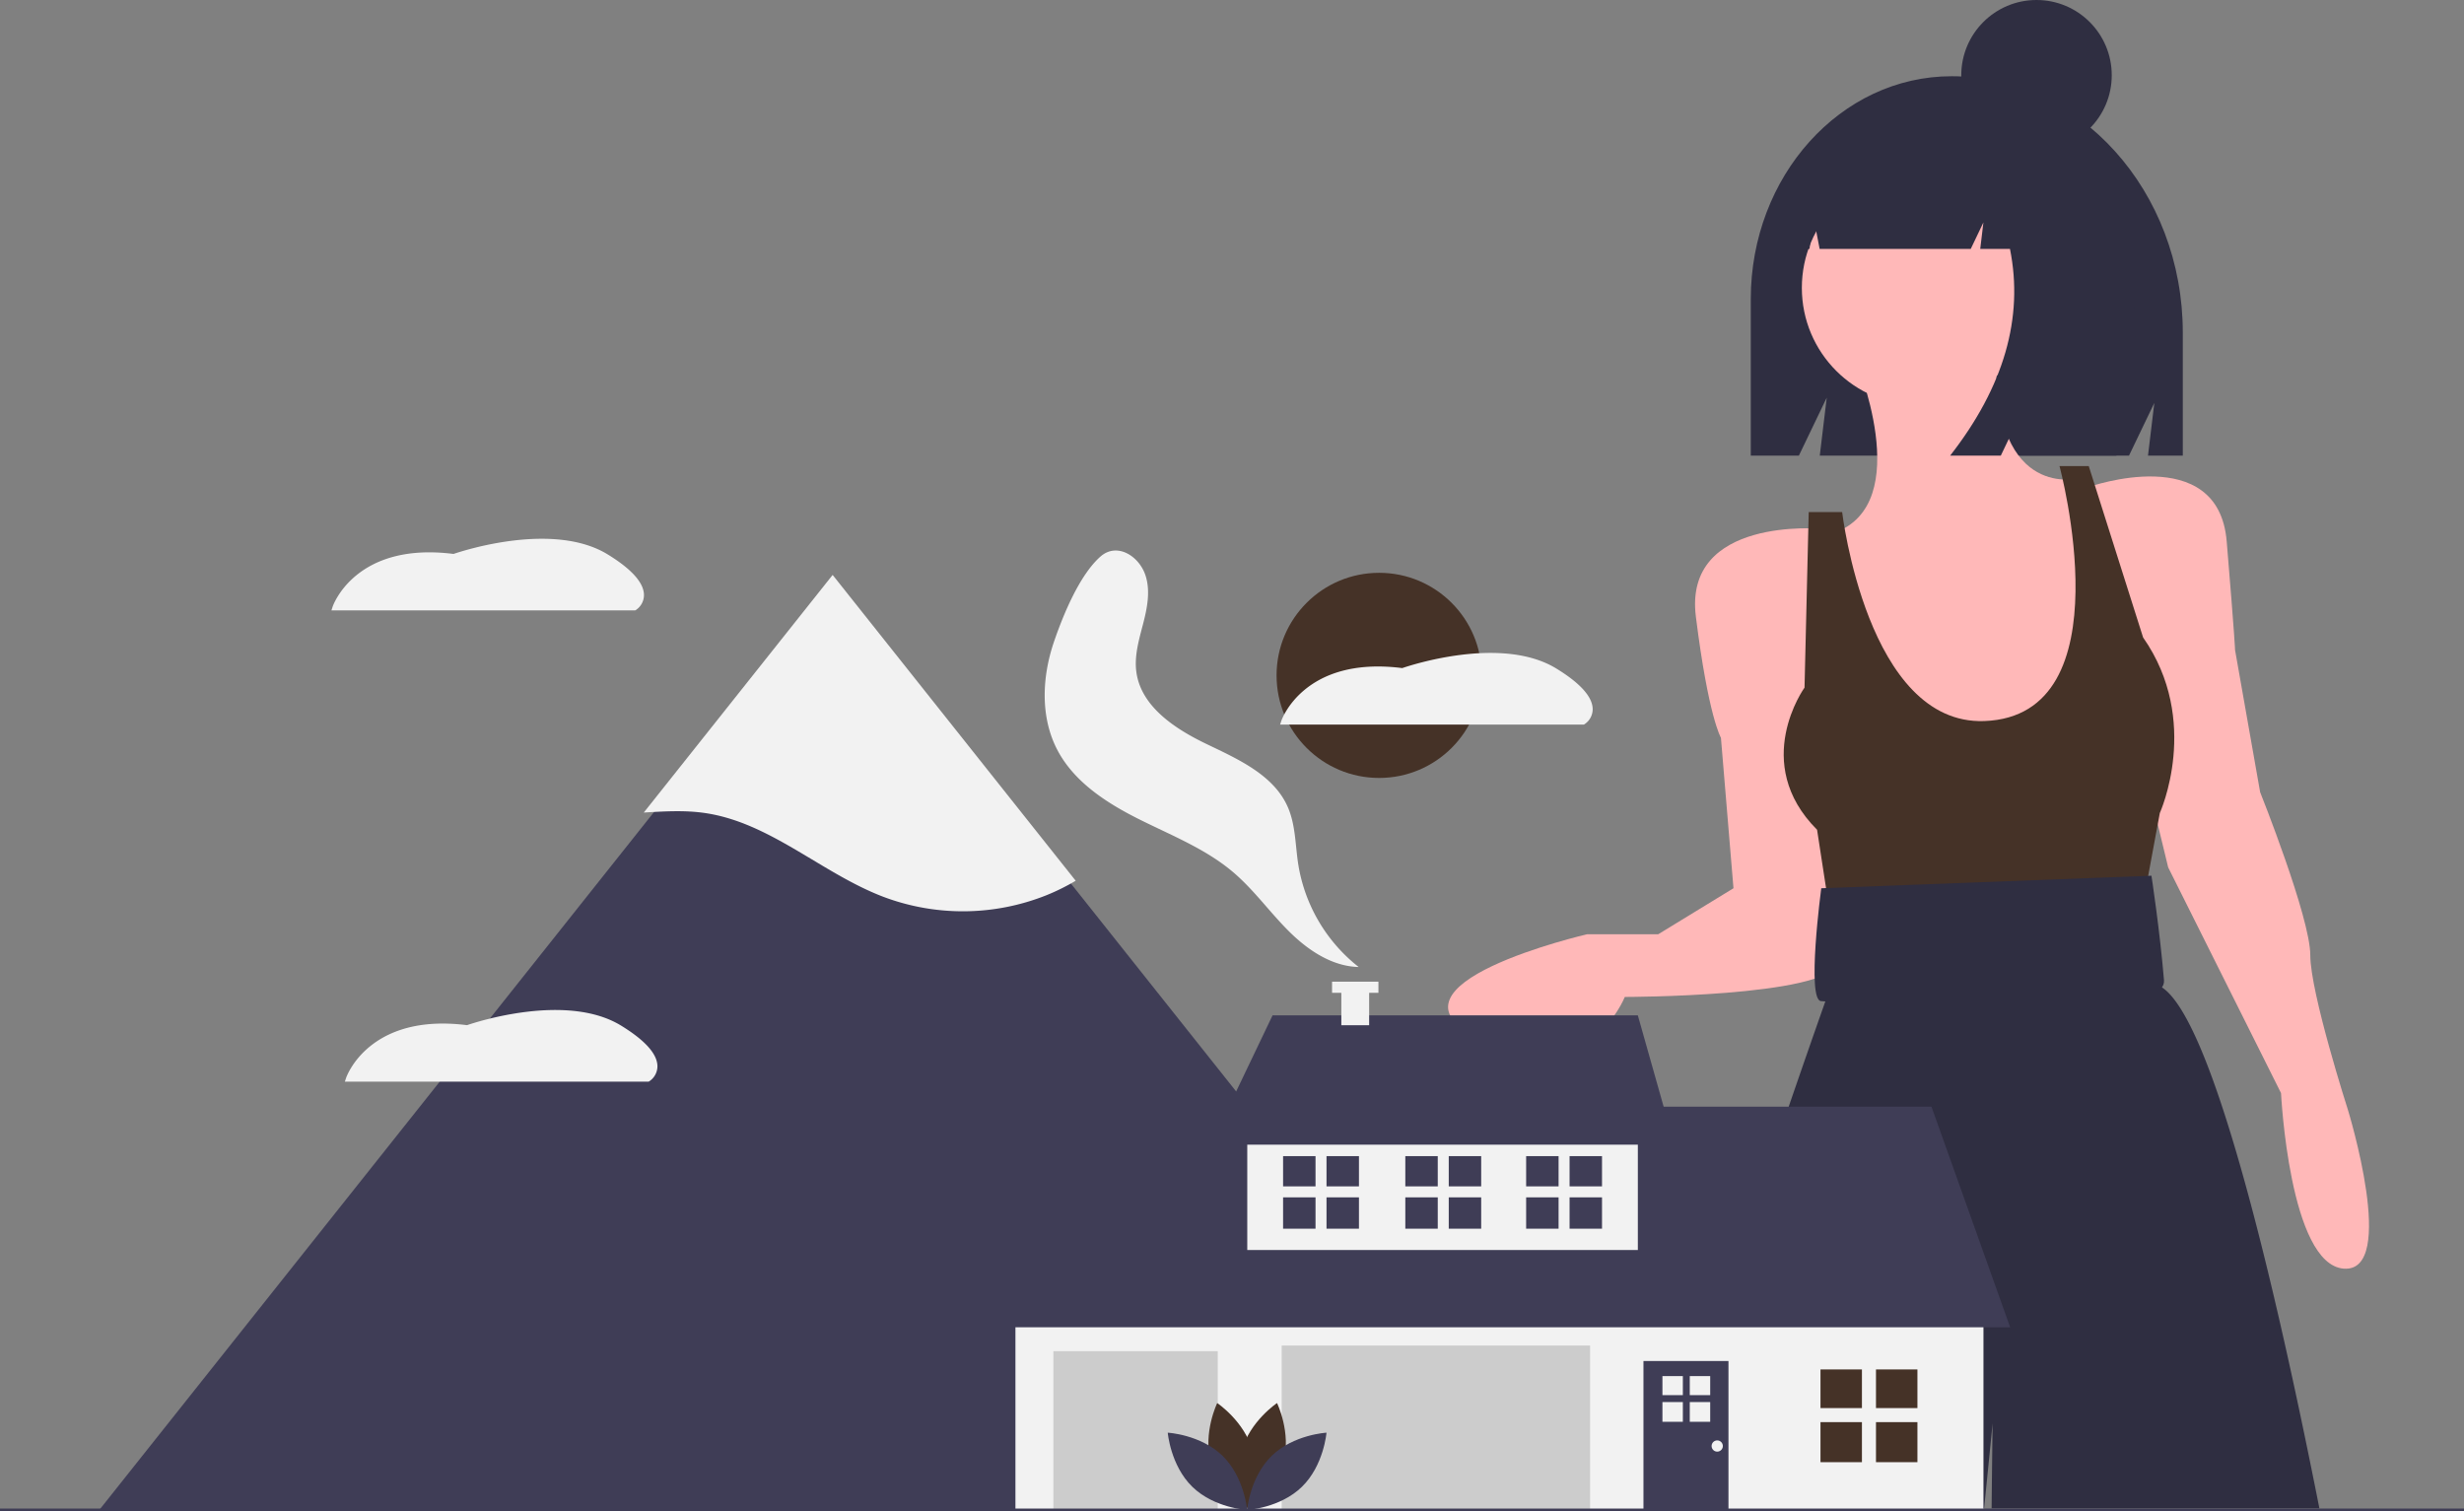 <svg data-name="Layer 1" xmlns="http://www.w3.org/2000/svg" width="1157.574" height="710" viewBox="0 0 1157.574 710" xmlns:xlink="http://www.w3.org/1999/xlink"><rect x="0" y="0" width="1157.574" height="710" fill="#808080" stroke="none"/><title>build_your_ home</title><path d="M938.088,130.813h-0c-52.119,0-94.37,46.889-94.37,104.73v73.488H866.319l13.085-27.228-3.271,27.228h145.273l11.895-24.752-2.974,24.752h16.356V251.33C1046.684,184.77,998.064,130.813,938.088,130.813Z" transform="translate(-21.213 -95)" fill="#2f2e41"/><path d="M892.535,262.894s29.455,68.728-9.818,82.474l39.273,129.602,66.765-3.927,17.673-43.201-3.927-64.801-5.891-43.201s-41.237,9.818-37.31-62.837Z" transform="translate(-21.213 -95)" fill="#ffb8b8"/><path d="M876.826,343.404s-64.801-5.891-58.91,41.237,11.782,56.946,11.782,56.946l5.891,70.692-35.346,21.6H766.861s-102.111,23.564-51.055,49.092,68.728-19.637,68.728-19.637,94.256,0,100.147-15.709S876.826,343.404,876.826,343.404Z" transform="translate(-21.213 -95)" fill="#ffb8b8"/><path d="M1002.501,323.767s60.874-21.6,64.801,25.528,3.927,51.055,3.927,51.055l11.782,66.765s23.564,58.91,23.564,76.583,17.673,72.656,17.673,72.656,23.564,76.583-1.964,74.619-29.455-82.474-29.455-82.474l-53.019-106.038-15.709-64.801Z" transform="translate(-21.213 -95)" fill="#ffb8b8"/><path d="M886.644,335.55H870.935l-1.964,82.474s-25.528,35.346,5.891,66.765l7.855,51.055,143.348-5.891,9.818-53.019s19.637-43.201-7.855-82.474l-25.528-80.51H988.755s31.836,117.384-35.346,119.784C898.426,435.697,886.644,335.55,886.644,335.55Z" transform="translate(-21.213 -95)" fill="#453227"/><path d="M956.863,803.603c.25-24.973.47-39.97.47-39.97s-1.482,14.996-3.997,39.97H799.113c40.752-128.404,78.124-233.933,79.637-238.17a.652.652,0,0,1,.042-.136l4.759-15.852v-.01l2.014-6.721v-.031l2.129-7.044,2.88-9.612,127.632-3.924,3.569,8.025,12.148,27.311a10.283,10.283,0,0,1,2.964,1.398c21.843,14.308,49.112,119.127,73.97,244.766Z" transform="translate(-21.213 -95)" fill="#2f2e41"/><path d="M1031.956,506.389l-155.13,5.891s-7.08,53.019,0,53.019c1.964,0,162.985,13.746,161.021-9.818S1031.956,506.389,1031.956,506.389Z" transform="translate(-21.213 -95)" fill="#2f2e41"/><circle cx="901.672" cy="135.21" r="55.175" fill="#ffb8b8"/><path d="M964.916,159.662c-9.475-12.2-23.45-19.928-39.051-19.928h-1.853c-35.723,0-64.681,32.325-64.681,72.2v0h11.97l1.933-14.714,2.834,14.714h70.992L953.007,199.486l-1.487,12.448h13.966q9.776,48.548-28.092,97.096h23.791L973.081,284.134l-2.974,24.896H1015.458l8.922-57.262C1024.38,208.884,999.463,172.52,964.916,159.662Z" transform="translate(-21.213 -95)" fill="#2f2e41"/><circle cx="956.742" cy="35.346" r="35.346" fill="#2f2e41"/><circle cx="647.905" cy="317.274" r="48.183" fill="#453227"/><path d="M323.746,374.597a8.465,8.465,0,0,1-3.789,6.957l-.317.198H176.906l.574-1.749c.099-.31,10.548-30.633,56.804-24.778,4.363-1.492,46.936-15.392,72.42.224C318.01,362.379,323.746,368.821,323.746,374.597Z" transform="translate(-21.213 -95)" fill="#f2f2f2"/><path d="M551.676,621.283c14.366.308,25.795,10.719,25.795,10.719s-11.864,9.911-26.231,9.603-25.795-10.719-25.795-10.719S537.31,620.975,551.676,621.283Z" transform="translate(-21.213 -95)" fill="#453227"/><path d="M479.449,572.243c12.979,6.166,27.863,1.985,27.863,1.985s-6.161-14.179-19.14-20.345-27.863-1.985-27.863-1.985S466.47,566.077,479.449,572.243Z" transform="translate(-21.213 -95)" fill="#453227"/><path d="M480.769,566.116c14.31-1.308,26.836,7.753,26.836,7.753s-10.676,11.182-24.986,12.489-26.836-7.753-26.836-7.753S466.459,567.423,480.769,566.116Z" transform="translate(-21.213 -95)" fill="#3f3d56"/><path d="M533.225,568.593c-1.372,14.304,7.634,26.87,7.634,26.87s11.229-10.626,12.601-24.93-7.634-26.87-7.634-26.87S534.597,554.289,533.225,568.593Z" transform="translate(-21.213 -95)" fill="#3f3d56"/><path d="M600.619,656.32c-7.506,12.254-4.923,27.496-4.923,27.496s14.752-4.625,22.257-16.879,4.923-27.496,4.923-27.496S608.124,644.066,600.619,656.32Z" transform="translate(-21.213 -95)" fill="#3f3d56"/><path d="M578.844,789.549l1.094-.739a34.269,34.269,0,0,1-6.048-19.004c.031-9.939,4.912-19.131,9.634-28.021.876-1.65,1.75-3.295,2.59-4.939a107.809,107.809,0,0,0,8.385-21.051c7.323-27.214.113-59.321-19.286-85.887-15.389-21.074-38.33-39.503-70.132-56.339l-.618,1.167c31.621,16.74,54.415,35.041,69.684,55.95,19.166,26.246,26.297,57.934,19.077,84.765a106.528,106.528,0,0,1-8.285,20.793c-.838,1.638-1.708,3.276-2.581,4.92-4.796,9.032-9.756,18.371-9.788,28.637A35.601,35.601,0,0,0,578.844,789.549Z" transform="translate(-21.213 -95)" fill="#3f3d56"/><circle cx="421.179" cy="467.763" r="12.541" fill="#3f3d56"/><polygon points="737.032 709.366 46.624 709.366 58.274 694.707 229.206 479.657 237.074 469.756 307.699 380.901 391.828 275.056 500.096 411.27 737.032 709.366" fill="#3f3d56"/><path d="M526.569,508.747a101.315,101.315,0,0,1-13.888,6.864,105.924,105.924,0,0,1-76.297.752c-29.14-11.062-53.359-35.044-84.212-39.457-9.44-1.351-18.977-.759-28.521-.188l88.73-111.633Z" transform="translate(-21.213 -95)" fill="#f2f2f2"/><path d="M559.385,365.387c2.35,7.271.79,15.18-1.125,22.578s-4.194,14.965-3.215,22.543c2.115,16.377,18.151,26.88,33.035,34.029s31.631,14.568,38.191,29.722c3.628,8.382,3.457,17.837,4.869,26.861a76.708,76.708,0,0,0,28.374,48.155c-12.638-.3-23.959-7.984-32.906-16.916s-16.368-19.382-25.995-27.576c-12.975-11.044-29.18-17.366-44.411-25.002s-30.408-17.451-38.292-32.556c-8.06-15.441-7.168-34.322-1.525-50.8,4.191-12.238,11.898-31.229,21.821-39.965C546.016,349.584,556.43,356.245,559.385,365.387Z" transform="translate(-21.213 -95)" fill="#f2f2f2"/><rect x="477.049" y="612.963" width="454.772" height="96.367" fill="#f2f2f2"/><polygon points="462.528 623.524 512.032 519.896 907.399 519.896 944.362 623.524 462.528 623.524" fill="#3f3d56"/><rect x="585.957" y="526.497" width="183.493" height="60.724" fill="#f2f2f2"/><polygon points="597.837 476.993 568.795 537.718 786.611 537.718 769.449 476.993 597.837 476.993" fill="#3f3d56"/><rect x="602.128" y="632.104" width="144.88" height="77.225" fill="#ccc"/><rect x="494.87" y="634.744" width="77.225" height="74.585" fill="#ccc"/><rect x="772.09" y="639.365" width="39.933" height="69.965" fill="#3f3d56"/><rect x="855.255" y="643.325" width="19.471" height="18.151" fill="#453227"/><rect x="881.327" y="643.325" width="19.471" height="18.151" fill="#453227"/><rect x="855.255" y="668.077" width="19.471" height="18.811" fill="#453227"/><rect x="881.327" y="668.077" width="19.471" height="18.811" fill="#453227"/><rect x="602.788" y="543.113" width="15.238" height="14.205" fill="#3f3d56"/><rect x="623.192" y="543.113" width="15.238" height="14.205" fill="#3f3d56"/><rect x="602.788" y="562.484" width="15.238" height="14.722" fill="#3f3d56"/><rect x="623.192" y="562.484" width="15.238" height="14.722" fill="#3f3d56"/><rect x="716.976" y="543.113" width="15.238" height="14.205" fill="#3f3d56"/><rect x="737.38" y="543.113" width="15.238" height="14.205" fill="#3f3d56"/><rect x="716.976" y="562.484" width="15.238" height="14.722" fill="#3f3d56"/><rect x="737.38" y="562.484" width="15.238" height="14.722" fill="#3f3d56"/><rect x="660.212" y="543.113" width="15.238" height="14.205" fill="#3f3d56"/><rect x="680.616" y="543.113" width="15.238" height="14.205" fill="#3f3d56"/><rect x="660.212" y="562.484" width="15.238" height="14.722" fill="#3f3d56"/><rect x="680.616" y="562.484" width="15.238" height="14.722" fill="#3f3d56"/><rect x="781" y="646.453" width="9.595" height="8.944" fill="#f2f2f2"/><rect x="793.847" y="646.453" width="9.595" height="8.944" fill="#f2f2f2"/><rect x="781" y="658.65" width="9.595" height="9.269" fill="#f2f2f2"/><rect x="793.847" y="658.65" width="9.595" height="9.269" fill="#f2f2f2"/><circle cx="806.742" cy="679.298" r="2.64" fill="#f2f2f2"/><polygon points="647.575 461.163 625.793 461.163 625.793 466.397 630.15 466.397 630.15 481.624 643.219 481.624 643.219 466.397 647.575 466.397 647.575 461.163" fill="#f2f2f2"/><path d="M624.175,781.881c-3.752,13.871-16.605,22.462-16.605,22.462s-6.769-13.899-3.017-27.77,16.605-22.462,16.605-22.462S627.927,768.009,624.175,781.881Z" transform="translate(-21.213 -95)" fill="#453227"/><path d="M590.039,781.881c3.752,13.871,16.605,22.462,16.605,22.462s6.769-13.899,3.017-27.77-16.605-22.462-16.605-22.462S586.286,768.009,590.039,781.881Z" transform="translate(-21.213 -95)" fill="#453227"/><path d="M595.552,778.9c10.297,10.023,11.554,25.432,11.554,25.432s-15.437-.843-25.733-10.866-11.554-25.432-11.554-25.432S585.256,768.876,595.552,778.9Z" transform="translate(-21.213 -95)" fill="#3f3d56"/><path d="M618.661,778.9c-10.297,10.023-11.554,25.432-11.554,25.432s15.437-.843,25.733-10.866,11.554-25.432,11.554-25.432S628.958,768.876,618.661,778.9Z" transform="translate(-21.213 -95)" fill="#3f3d56"/><rect y="708.68" width="1157.574" height="1.32" fill="#3f3d56"/><path d="M769.445,428.221a8.465,8.465,0,0,1-3.789,6.957l-.317.198H622.604l.574-1.749c.099-.31,10.548-30.633,56.804-24.778,4.363-1.492,46.936-15.392,72.42.224C763.709,416.003,769.445,422.445,769.445,428.221Z" transform="translate(-21.213 -95)" fill="#f2f2f2"/><path d="M330.071,595.966a8.465,8.465,0,0,1-3.789,6.957l-.317.198H183.23l.574-1.749c.099-.31,10.548-30.633,56.804-24.778,4.363-1.492,46.936-15.392,72.42.224C324.335,583.749,330.071,590.191,330.071,595.966Z" transform="translate(-21.213 -95)" fill="#f2f2f2"/></svg>